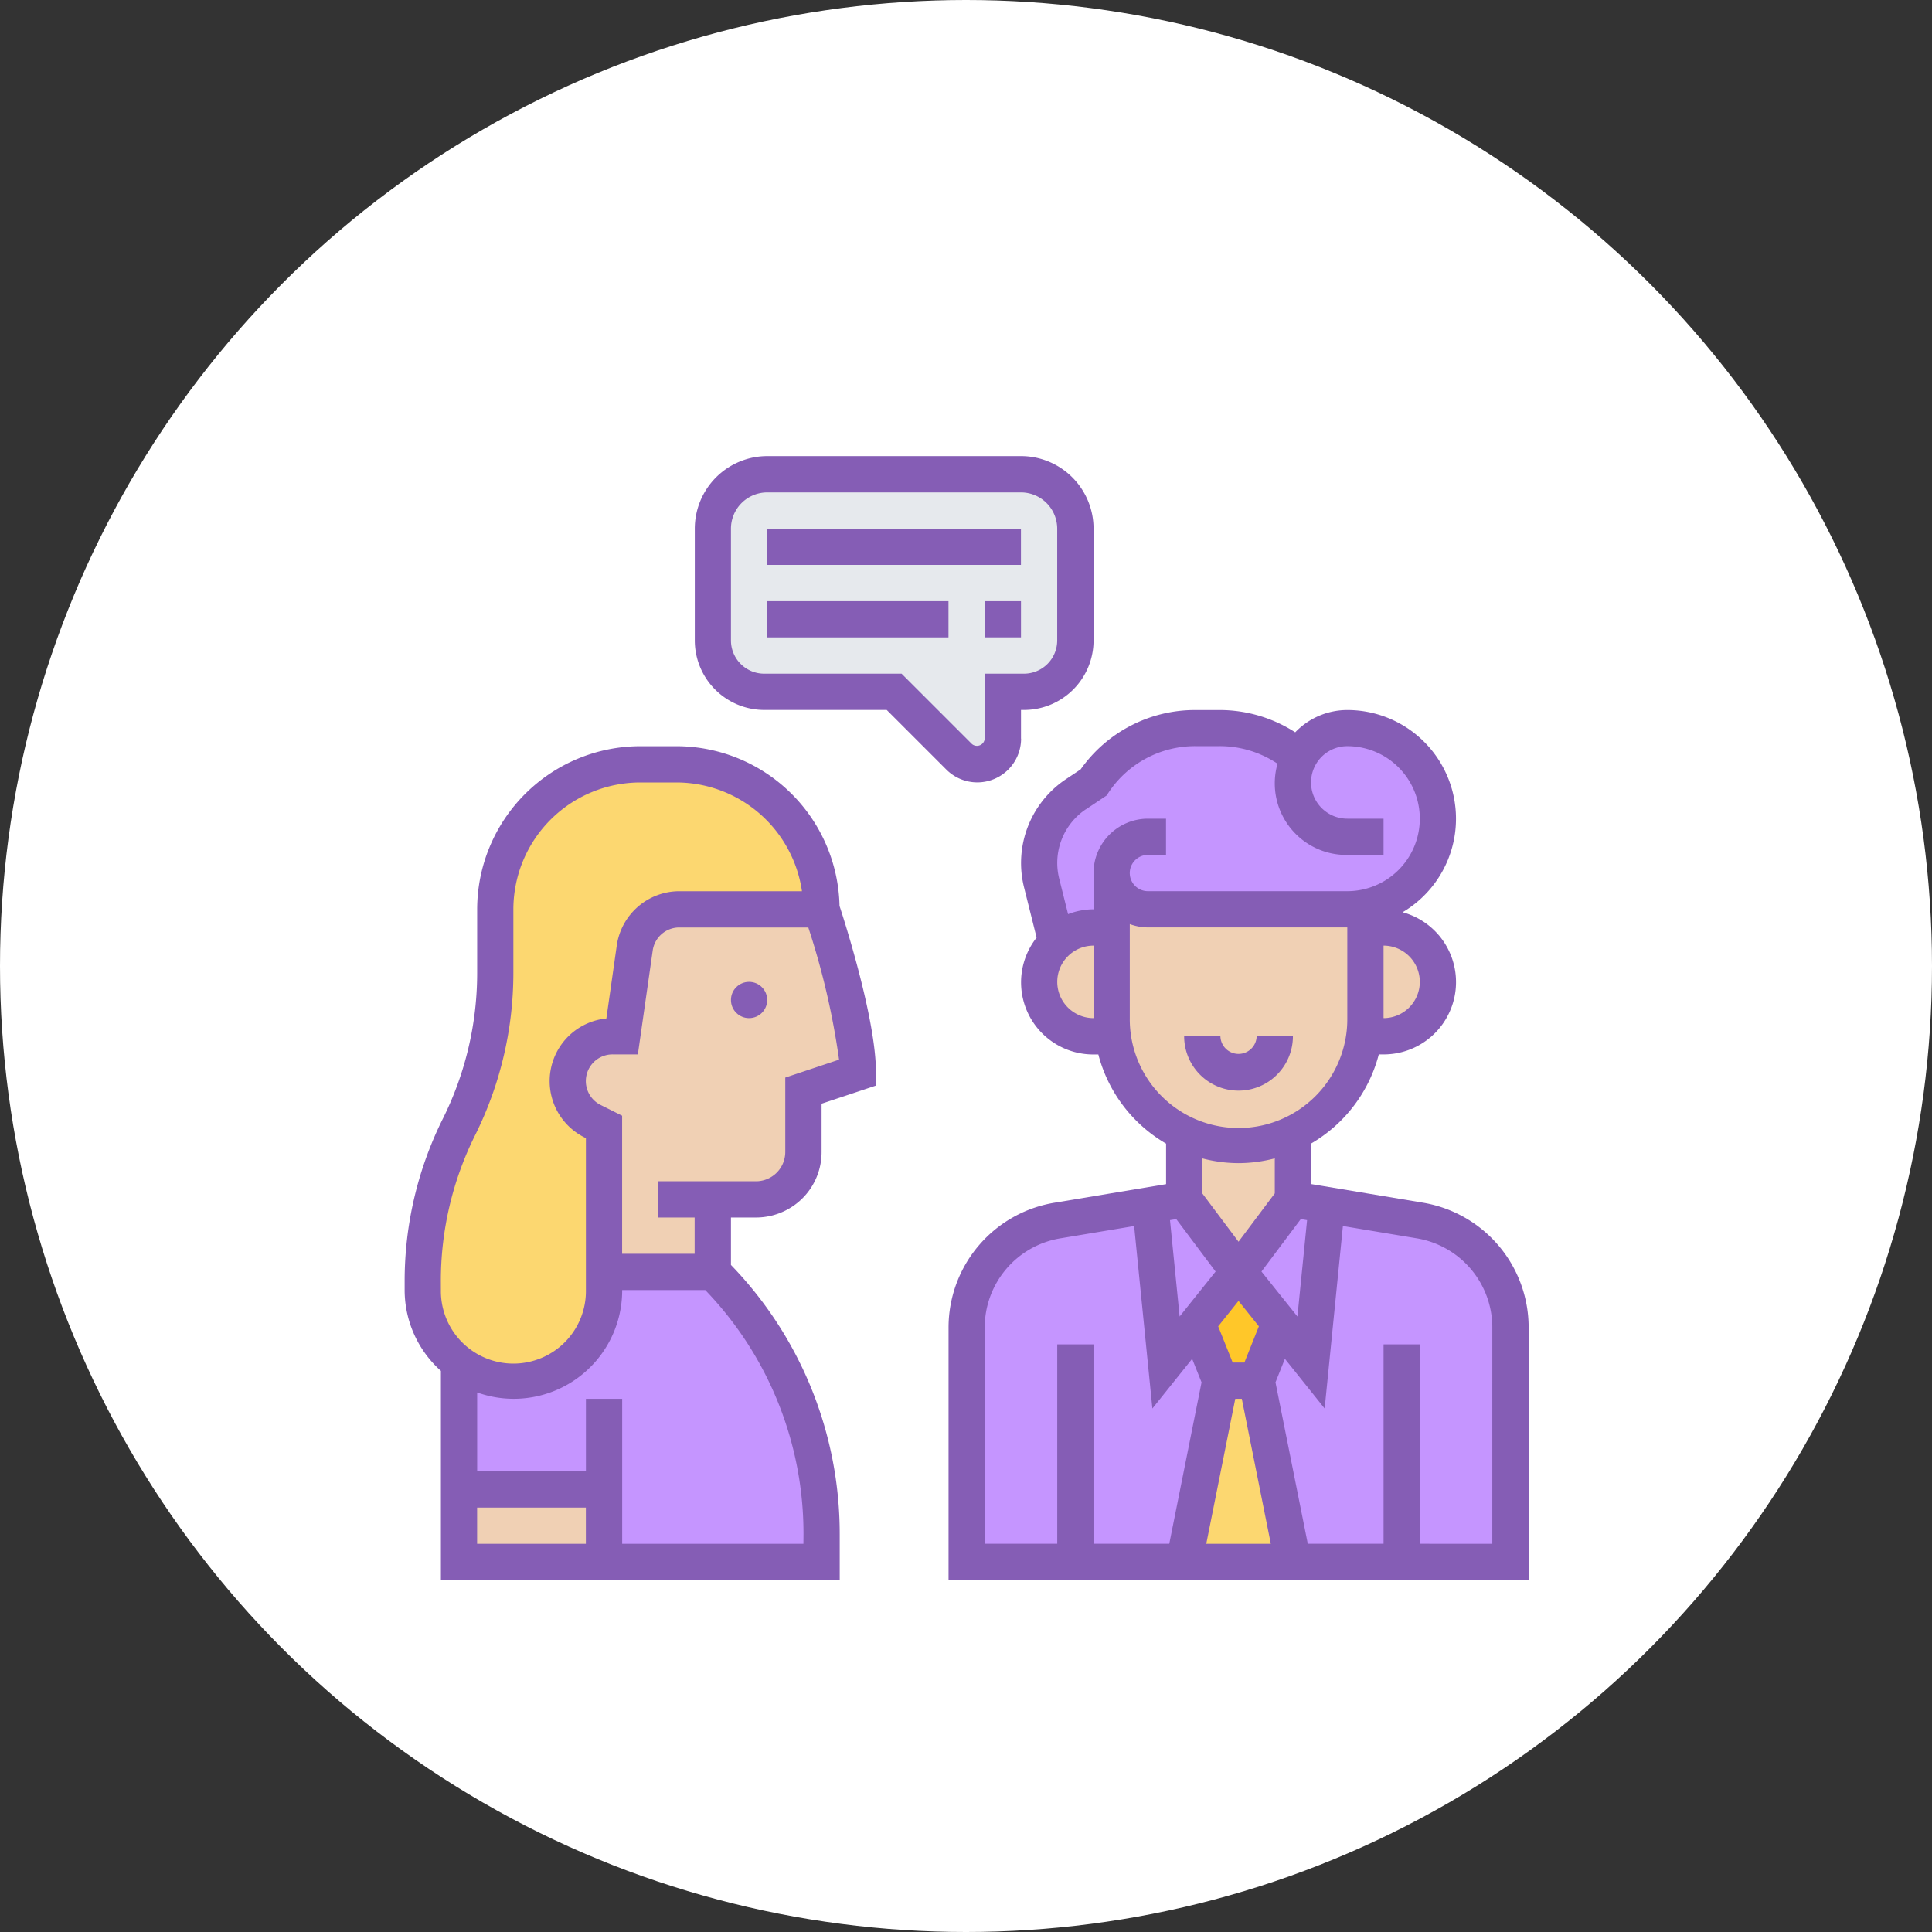 <svg xmlns="http://www.w3.org/2000/svg" width="150" height="150" viewBox="0 0 150 150">
  <rect x="0" y="0" width="150" height="150" fill="#333333" stroke="none"/>
  <g id="Grupo_61516" data-name="Grupo 61516" transform="translate(-325 -4406)">
    <circle id="Elipse_4257" data-name="Elipse 4257" cx="75" cy="75" r="75" transform="translate(325 4406)" fill="#fff"/>
    <g id="Grupo_61479" data-name="Grupo 61479" transform="translate(-22.346 -2800.514)">
      <g id="Grupo_61481" data-name="Grupo 61481">
        <path id="Trazado_110524" data-name="Trazado 110524" d="M394.245,7322.154h-11.26V7312.3a6.951,6.951,0,0,0,4.223,1.407,7.039,7.039,0,0,0,7.037-7.037v-1.407h8.444a28.832,28.832,0,0,1,8.445,20.393v2.126H394.245Z" fill="#c595ff"/>
      </g>
      <g id="Grupo_61482" data-name="Grupo 61482">
        <path id="Trazado_110525" data-name="Trazado 110525" d="M411.134,7277.116H400.072a3.46,3.46,0,0,0-3.435,2.984l-.985,6.868h-.746a3.475,3.475,0,0,0-1.548,6.587l.887.45v12.667a7.039,7.039,0,0,1-7.037,7.037,6.951,6.951,0,0,1-4.223-1.407,6.5,6.5,0,0,1-.76-.648,7.065,7.065,0,0,1-2.055-4.982v-.746A26.564,26.564,0,0,1,382.985,7294a26.558,26.558,0,0,0,2.815-11.921v-4.968a11.257,11.257,0,0,1,11.26-11.26h2.814a11.257,11.257,0,0,1,11.26,11.26Z" fill="#fcd770"/>
      </g>
      <g id="Grupo_61483" data-name="Grupo 61483">
        <path id="Trazado_110526" data-name="Trazado 110526" d="M456.932,7275.061a7.04,7.04,0,0,1-3.575,1.914,6.59,6.59,0,0,1-1.407.141H436.468a2.824,2.824,0,0,1-2.815-2.815v4.222h-1.407a4.191,4.191,0,0,0-2.886,1.14l-1.14-4.6a6.364,6.364,0,0,1,2.66-6.882l1.366-.915a9.523,9.523,0,0,1,7.895-4.223h1.9a9.476,9.476,0,0,1,5.264,1.591l.929.619a4.266,4.266,0,0,1,3.716-2.21,7.046,7.046,0,0,1,4.982,12.02Z" fill="#c595ff"/>
      </g>
      <g id="Grupo_61484" data-name="Grupo 61484">
        <path id="Trazado_110527" data-name="Trazado 110527" d="M444.913,7313.709l2.814,14.075h-8.444l2.815-14.075Z" fill="#fcd770"/>
      </g>
      <g id="Grupo_61485" data-name="Grupo 61485">
        <path id="Trazado_110528" data-name="Trazado 110528" d="M446.7,7309.248l-1.787,4.461H442.1l-1.788-4.461,3.2-3.983Z" fill="#ffc729"/>
      </g>
      <g id="Grupo_61486" data-name="Grupo 61486">
        <path id="Trazado_110529" data-name="Trazado 110529" d="M442.1,7313.709l-2.815,14.075H422.394V7309.6a8.457,8.457,0,0,1,7.051-8.332l7.206-1.2,1.224,12.231,2.435-3.054Z" fill="#c595ff"/>
      </g>
      <g id="Grupo_61487" data-name="Grupo 61487">
        <path id="Trazado_110530" data-name="Trazado 110530" d="M456.172,7327.784h-8.445l-2.814-14.075,1.787-4.461,2.435,3.054,1.224-12.231,7.207,1.2a8.458,8.458,0,0,1,7.051,8.332v18.184Z" fill="#c595ff"/>
      </g>
      <g id="Grupo_61488" data-name="Grupo 61488">
        <path id="Trazado_110531" data-name="Trazado 110531" d="M450.359,7300.071l-1.224,12.231-2.435-3.054-3.2-3.983,4.222-5.63Z" fill="#c595ff"/>
      </g>
      <g id="Grupo_61489" data-name="Grupo 61489">
        <path id="Trazado_110532" data-name="Trazado 110532" d="M439.283,7299.635l4.222,5.63-3.2,3.983-2.435,3.054-1.224-12.231Z" fill="#c595ff"/>
      </g>
      <g id="Grupo_61490" data-name="Grupo 61490">
        <path id="Trazado_110533" data-name="Trazado 110533" d="M430.838,7247.56v8.683a3.989,3.989,0,0,1-3.983,3.984h-1.647v3.645a1.99,1.99,0,0,1-3.392,1.407l-5.052-5.052H406.672a3.989,3.989,0,0,1-3.983-3.984v-8.683a4.217,4.217,0,0,1,4.223-4.223h19.7A4.217,4.217,0,0,1,430.838,7247.56Z" fill="#e6e9ed"/>
      </g>
      <g id="Grupo_61491" data-name="Grupo 61491">
        <path id="Trazado_110534" data-name="Trazado 110534" d="M382.985,7322.154h11.26v5.63h-11.26Z" fill="#f0d0b4"/>
      </g>
      <g id="Grupo_61492" data-name="Grupo 61492">
        <path id="Trazado_110535" data-name="Trazado 110535" d="M453.357,7285.56v-7.037h1.408a4.222,4.222,0,0,1,0,8.445h-1.52a7.848,7.848,0,0,0,.112-1.408Z" fill="#f0d0b4"/>
      </g>
      <g id="Grupo_61493" data-name="Grupo 61493">
        <path id="Trazado_110536" data-name="Trazado 110536" d="M447.727,7294.47v5.165l-4.222,5.63-4.222-5.63v-5.18a9.782,9.782,0,0,0,8.444,0Z" fill="#f0d0b4"/>
      </g>
      <g id="Grupo_61494" data-name="Grupo 61494">
        <path id="Trazado_110537" data-name="Trazado 110537" d="M433.653,7285.56a7.76,7.76,0,0,0,.113,1.408h-1.52a4.222,4.222,0,1,1,0-8.445h1.407Z" fill="#f0d0b4"/>
      </g>
      <g id="Grupo_61495" data-name="Grupo 61495">
        <path id="Trazado_110538" data-name="Trazado 110538" d="M453.357,7278.523v7.037a7.848,7.848,0,0,1-.112,1.408,9.785,9.785,0,0,1-5.518,7.487,9.826,9.826,0,0,1-13.961-7.487,7.76,7.76,0,0,1-.113-1.408V7274.3a2.824,2.824,0,0,0,2.815,2.815H451.95a6.59,6.59,0,0,0,1.407-.141Z" fill="#f0d0b4"/>
      </g>
      <g id="Grupo_61496" data-name="Grupo 61496">
        <path id="Trazado_110539" data-name="Trazado 110539" d="M402.689,7299.635v5.63h-8.444V7294l-.887-.45a3.475,3.475,0,0,1,1.548-6.587h.746l.985-6.868a3.46,3.46,0,0,1,3.435-2.984h11.062s2.815,8.444,2.815,12.667l-4.222,1.407v4.757a3.676,3.676,0,0,1-2.041,3.294,3.52,3.52,0,0,1-1.647.394Z" fill="#f0d0b4"/>
      </g>
      <g id="Grupo_61497" data-name="Grupo 61497">
        <path id="Trazado_110540" data-name="Trazado 110540" d="M457.791,7299.885l-8.656-1.442V7295.3a11.287,11.287,0,0,0,5.26-6.922h.37a5.616,5.616,0,0,0,1.478-11.037,8.436,8.436,0,0,0-4.293-15.7,5.6,5.6,0,0,0-4.044,1.73,10.838,10.838,0,0,0-5.865-1.73h-1.9a10.861,10.861,0,0,0-8.895,4.609l-1.142.76a7.821,7.821,0,0,0-3.249,8.406l.973,3.894a5.6,5.6,0,0,0,4.423,9.072h.37a11.292,11.292,0,0,0,5.259,6.922v3.147l-8.655,1.441a9.822,9.822,0,0,0-8.234,9.719v19.587h45.038V7309.6A9.822,9.822,0,0,0,457.791,7299.885Zm-19.12,1.28,3.054,4.073-2.793,3.49-.748-7.483Zm4.581,13.952h.508l2.252,11.259H441Zm.708-2.815h-.909l-1.125-2.811,1.579-1.974,1.579,1.973Zm1.326-7.066,3.054-4.073.487.082-.749,7.483Zm12.294-22.49a2.818,2.818,0,0,1-2.815,2.814v-5.629A2.818,2.818,0,0,1,457.58,7282.746Zm-25.92-13.4,1.6-1.067.157-.235a8.057,8.057,0,0,1,6.717-3.6h1.906a8.054,8.054,0,0,1,4.48,1.356l.013.008a5.557,5.557,0,0,0,5.417,7.082h2.815v-2.814H451.95a2.815,2.815,0,1,1,0-5.63,5.629,5.629,0,1,1,0,11.259H436.468a1.407,1.407,0,0,1,0-2.815h1.407v-2.814h-1.407a4.227,4.227,0,0,0-4.222,4.222v2.815a5.557,5.557,0,0,0-1.975.376l-.691-2.765a5.013,5.013,0,0,1,2.08-5.382Zm-2.229,13.4a2.817,2.817,0,0,1,2.815-2.815v5.629A2.817,2.817,0,0,1,429.431,7282.746Zm5.63,2.814v-7.3a4.168,4.168,0,0,0,1.407.259H451.95v7.037a8.445,8.445,0,1,1-16.889,0Zm8.444,11.26a11.225,11.225,0,0,0,2.815-.37v2.718l-2.815,3.752-2.815-3.752v-2.718A11.225,11.225,0,0,0,443.505,7296.82ZM423.8,7309.6a7.017,7.017,0,0,1,5.88-6.943l5.72-.953,1.417,14.167,3.087-3.857.73,1.826-2.506,12.532h-5.883v-15.482h-2.815v15.482H423.8Zm39.408,16.772H457.58v-15.482h-2.815v15.482h-5.883l-2.507-12.533.73-1.827,3.087,3.858,1.417-14.167,5.72.952a7.02,7.02,0,0,1,5.88,6.945Z" fill="#855db5"/>
        <path id="Trazado_110541" data-name="Trazado 110541" d="M447.727,7286.968h-2.814a1.408,1.408,0,0,1-2.815,0h-2.815a4.222,4.222,0,1,0,8.444,0Z" fill="#855db5"/>
        <path id="Trazado_110542" data-name="Trazado 110542" d="M399.874,7264.449H397.06a12.681,12.681,0,0,0-12.667,12.667v4.965a25.379,25.379,0,0,1-2.667,11.295,28.234,28.234,0,0,0-2.963,12.553v.743a8.419,8.419,0,0,0,2.815,6.277v16.242h30.963v-3.54a30.012,30.012,0,0,0-8.444-20.927v-3.682h1.945a5.118,5.118,0,0,0,2.277-.537,5.066,5.066,0,0,0,2.815-4.555v-3.745l4.222-1.407v-1.015c0-4.106-2.409-11.652-2.829-12.932A12.674,12.674,0,0,0,399.874,7264.449Zm-18.3,41.48a25.363,25.363,0,0,1,2.667-11.293,28.263,28.263,0,0,0,2.963-12.555v-4.965a9.863,9.863,0,0,1,9.852-9.852h2.814a9.859,9.859,0,0,1,9.74,8.444h-9.537a4.915,4.915,0,0,0-4.839,4.2l-.81,5.68a4.887,4.887,0,0,0-1.7,9.235l.112.056v11.8a5.63,5.63,0,1,1-11.259,0Zm2.815,17.632h8.444v2.815h-8.444Zm25.334,2.815H395.652v-11.259h-2.815v5.629h-8.444v-6.122a8.42,8.42,0,0,0,11.259-7.952H402.1a27.241,27.241,0,0,1,7.629,18.979Zm-1.408-36.2v5.775a2.278,2.278,0,0,1-2.277,2.277h-7.575v2.815h2.815v2.815h-5.63v-10.722l-1.67-.834a2.072,2.072,0,0,1,.927-3.926h1.965l1.154-8.073a2.08,2.08,0,0,1,2.051-1.779h10.029a59.061,59.061,0,0,1,2.387,10.26Z" fill="#855db5"/>
        <circle id="Elipse_4259" data-name="Elipse 4259" cx="1.407" cy="1.407" r="1.407" transform="translate(404.097 7282.746)" fill="#855db5"/>
        <path id="Trazado_110543" data-name="Trazado 110543" d="M406.912,7247.56h19.7v2.814h-19.7Z" fill="#855db5"/>
        <path id="Trazado_110544" data-name="Trazado 110544" d="M406.912,7253.189h14.074V7256H406.912Z" fill="#855db5"/>
        <path id="Trazado_110545" data-name="Trazado 110545" d="M423.8,7253.189h2.815V7256H423.8Z" fill="#855db5"/>
        <path id="Trazado_110546" data-name="Trazado 110546" d="M426.616,7263.866v-2.232h.234a5.4,5.4,0,0,0,5.4-5.4v-8.678a5.636,5.636,0,0,0-5.63-5.63h-19.7a5.635,5.635,0,0,0-5.63,5.63v8.678a5.4,5.4,0,0,0,5.4,5.4h9.5l4.633,4.633a3.4,3.4,0,0,0,5.8-2.4Zm-3.81.413-5.46-5.46H406.678a2.583,2.583,0,0,1-2.581-2.581v-8.678a2.817,2.817,0,0,1,2.815-2.815h19.7a2.818,2.818,0,0,1,2.815,2.815v8.678a2.583,2.583,0,0,1-2.581,2.581H423.8v5.047A.606.606,0,0,1,422.806,7264.279Z" fill="#855db5"/>
      </g>
      <rect id="Rectángulo_5525" data-name="Rectángulo 5525" width="102" height="102" transform="translate(371.346 7234.513)" fill="none"/>
    </g>
  </g>
</svg>
